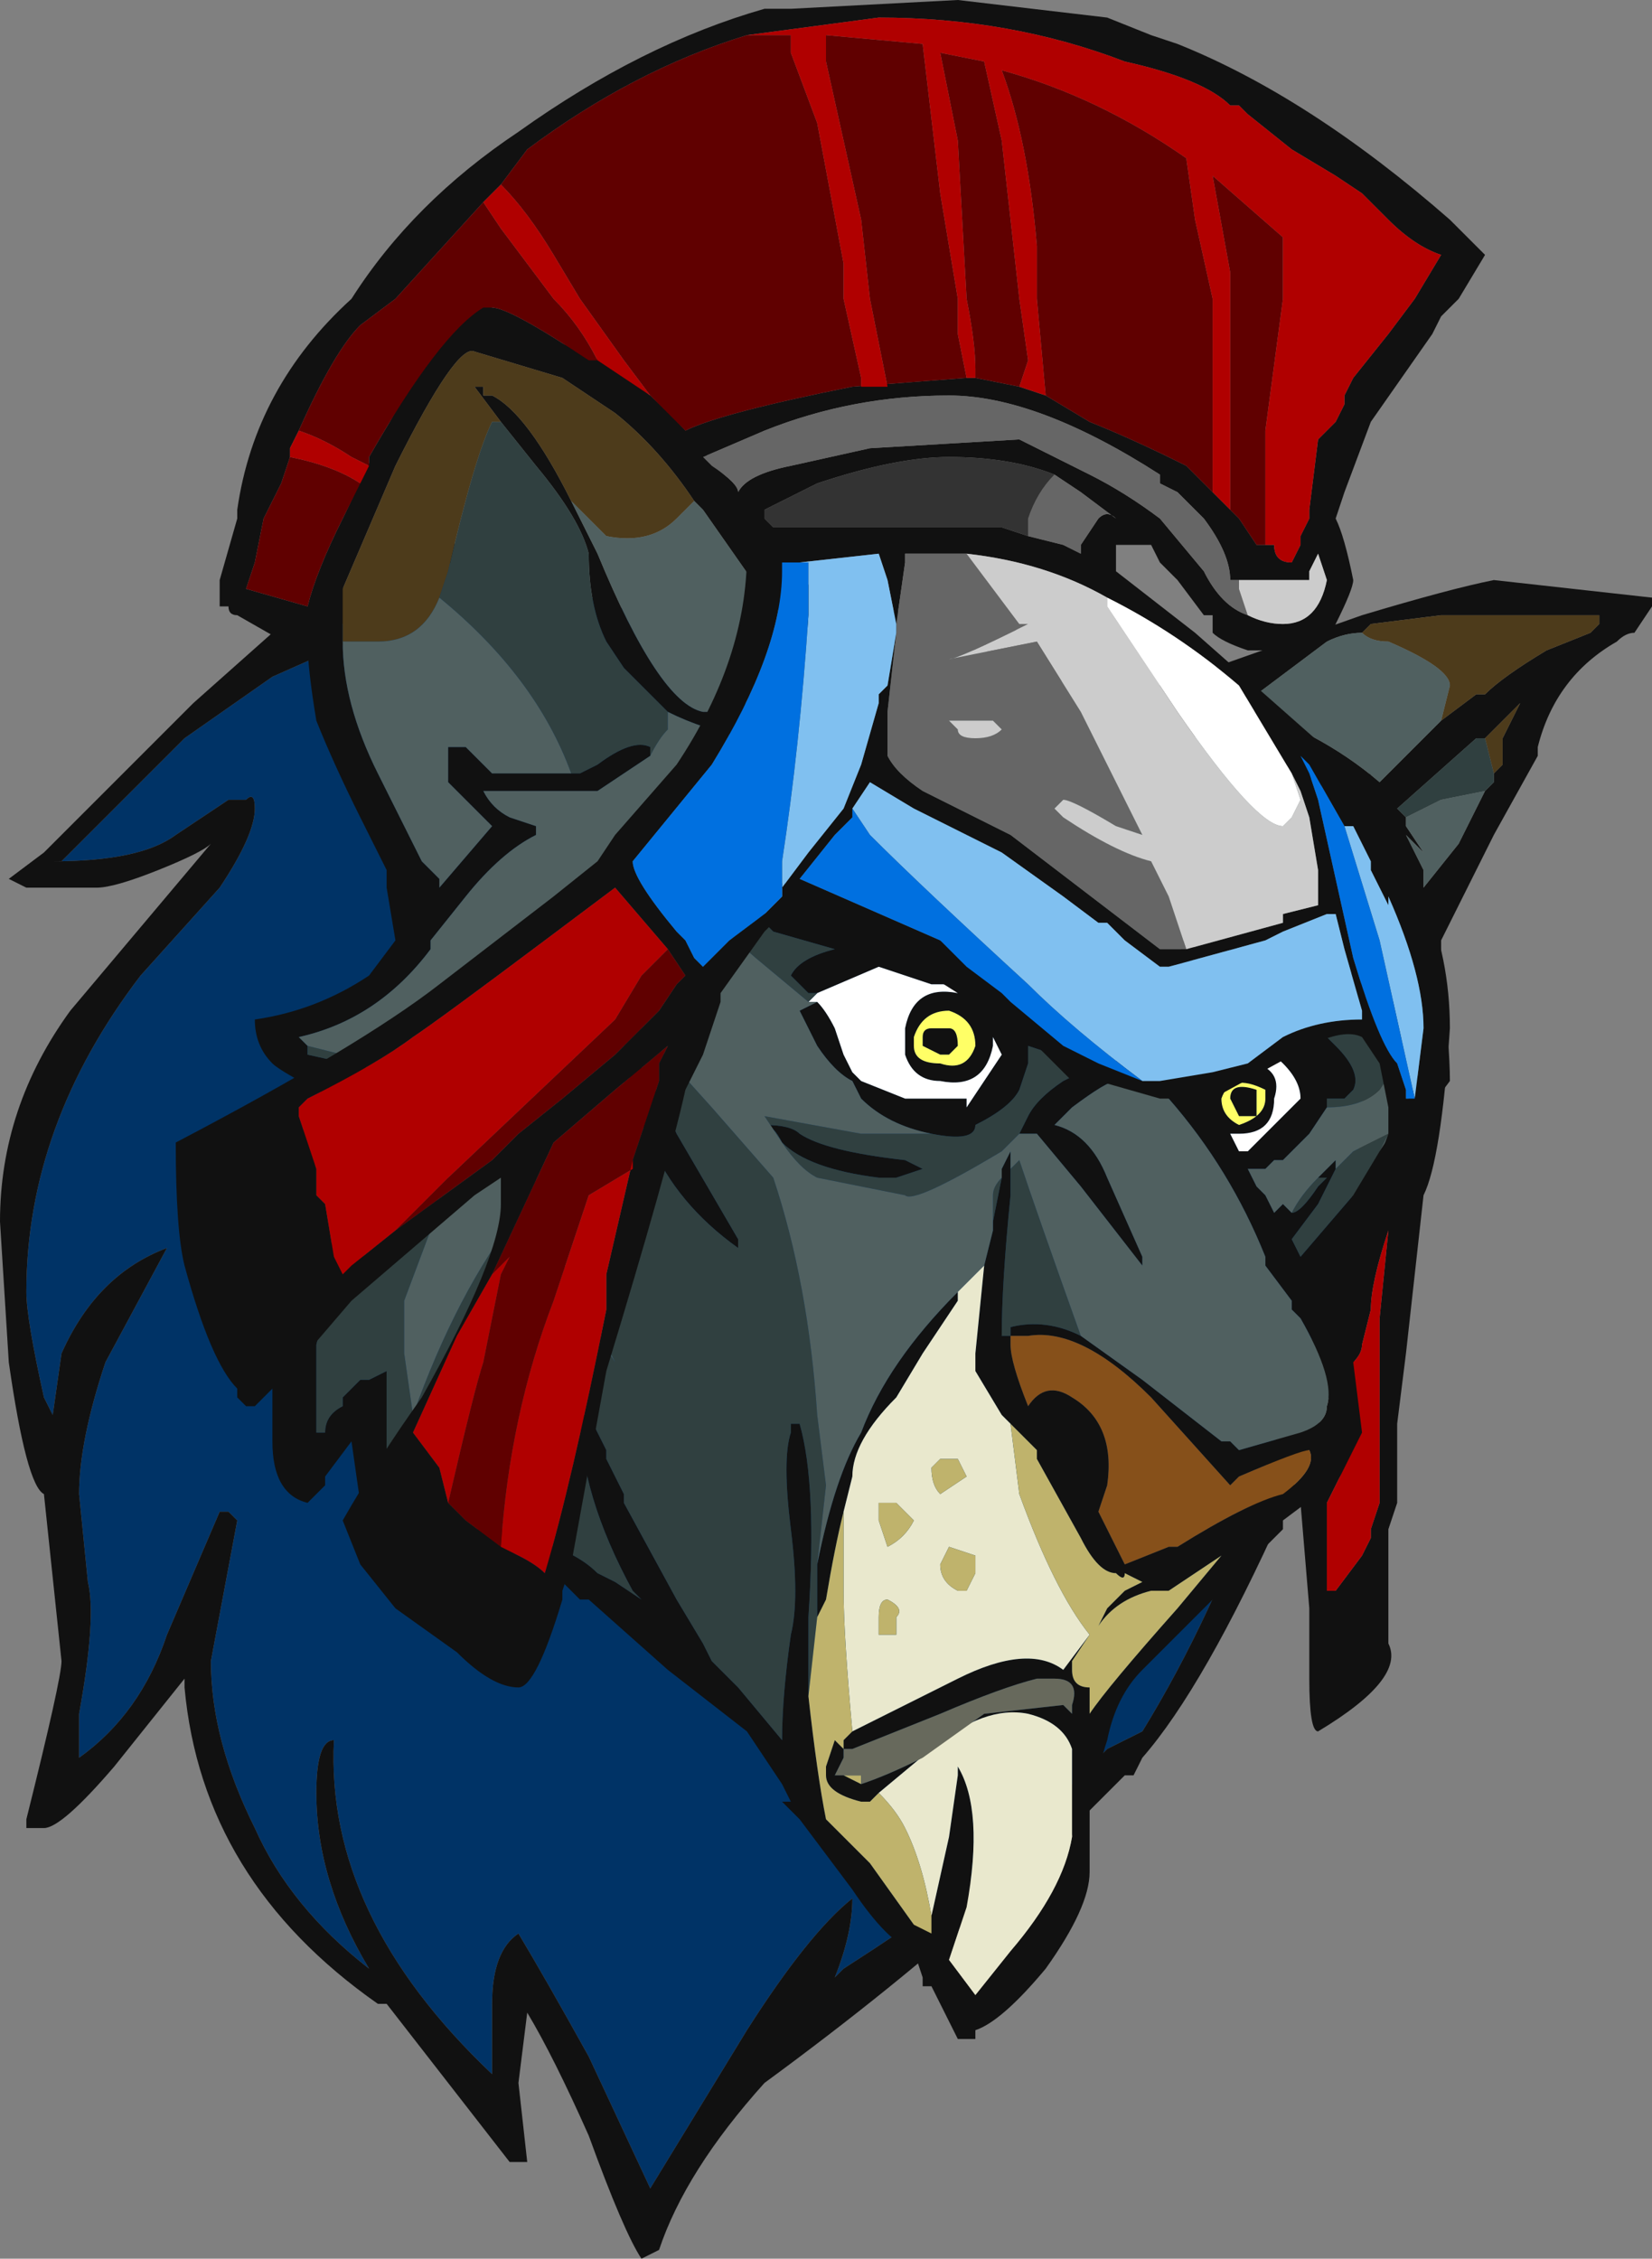 <?xml version="1.0" encoding="UTF-8" standalone="no"?>
<svg xmlns:ffdec="https://www.free-decompiler.com/flash" xmlns:xlink="http://www.w3.org/1999/xlink" ffdec:objectType="frame" height="89.95px" width="65.8px" xmlns="http://www.w3.org/2000/svg">
  <rect width="100%" height="100%" fill="#808080" stroke="none"/>
  <g transform="matrix(1.0, 0.0, 0.0, 1.0, 32.55, 37.45)">
    <use ffdec:characterId="1787" height="68.6" transform="matrix(1.0, 0.0, 0.0, 1.0, -32.55, -16.1)" width="56.35" xlink:href="#sprite0"/>
    <use ffdec:characterId="1838" height="68.95" transform="matrix(1.0, 0.0, 0.0, 1.0, -22.4, -25.2)" width="55.65" xlink:href="#sprite1"/>
    <use ffdec:characterId="1811" height="68.95" transform="matrix(1.0, 0.0, 0.0, 1.0, -25.55, -37.45)" width="52.15" xlink:href="#sprite2"/>
  </g>
  <defs>
    <g id="sprite0" transform="matrix(1.0, 0.0, 0.0, 1.0, 32.55, 16.1)">
      <use ffdec:characterId="1786" height="9.8" transform="matrix(7.0, 0.0, 0.0, 7.0, -32.55, -16.1)" width="8.05" xlink:href="#shape0"/>
    </g>
    <g id="shape0" transform="matrix(1.0, 0.0, 0.0, 1.0, 4.65, 2.3)">
      <path d="M2.9 -0.85 L3.0 -0.65 Q3.15 0.1 3.15 0.3 L3.1 0.95 3.1 1.05 3.0 1.75 2.55 3.0 Q2.25 3.85 1.85 4.5 L1.65 4.6 1.05 5.2 Q0.85 5.4 0.15 5.85 L0.1 5.9 Q0.2 5.65 0.2 5.45 L0.2 5.45 Q-0.05 5.65 -0.4 6.2 L-0.95 7.1 -1.3 6.35 Q-1.55 5.9 -1.7 5.65 -1.85 5.75 -1.85 6.05 L-1.85 6.45 Q-2.8 5.55 -2.75 4.55 -2.85 4.55 -2.85 4.85 -2.85 5.35 -2.55 5.85 -3.0 5.5 -3.2 5.05 -3.45 4.55 -3.45 4.1 L-3.3 3.3 -3.35 3.25 -3.4 3.25 -3.7 3.95 Q-3.85 4.4 -4.2 4.65 L-4.2 4.4 Q-4.1 3.85 -4.15 3.65 L-4.2 3.15 Q-4.2 2.85 -4.05 2.4 L-3.7 1.75 Q-4.1 1.9 -4.3 2.35 L-4.35 2.7 -4.4 2.6 Q-4.5 2.15 -4.5 2.0 -4.5 1.05 -3.85 0.2 L-3.4 -0.3 Q-3.2 -0.6 -3.2 -0.75 -3.2 -0.85 -3.25 -0.8 L-3.35 -0.8 -3.65 -0.6 Q-3.85 -0.45 -4.35 -0.45 L-4.3 -0.45 -3.6 -1.15 -3.1 -1.5 -2.65 -1.7 -2.85 -1.7 -2.7 -1.8 Q-2.35 -2.05 -1.95 -2.2 -1.35 -1.95 -0.05 -1.55 2.2 -0.85 2.7 -0.85 L2.9 -0.85" fill="#003366" fill-rule="evenodd" stroke="none"/>
      <path d="M-1.95 -2.2 Q-2.35 -2.05 -2.7 -1.8 L-2.85 -1.7 -2.65 -1.7 -3.1 -1.5 -3.6 -1.15 -4.3 -0.45 -4.35 -0.45 Q-3.85 -0.45 -3.65 -0.6 L-3.35 -0.8 -3.25 -0.8 Q-3.2 -0.85 -3.2 -0.75 -3.2 -0.6 -3.4 -0.3 L-3.85 0.2 Q-4.5 1.05 -4.5 2.0 -4.5 2.15 -4.4 2.6 L-4.35 2.7 -4.3 2.35 Q-4.1 1.9 -3.7 1.75 L-4.05 2.4 Q-4.2 2.85 -4.2 3.15 L-4.15 3.65 Q-4.1 3.85 -4.2 4.4 L-4.2 4.65 Q-3.85 4.4 -3.7 3.95 L-3.4 3.25 -3.35 3.25 -3.3 3.3 -3.45 4.1 Q-3.45 4.55 -3.2 5.05 -3.0 5.5 -2.55 5.85 -2.85 5.35 -2.85 4.85 -2.85 4.55 -2.75 4.55 -2.8 5.55 -1.85 6.45 L-1.85 6.05 Q-1.85 5.75 -1.7 5.65 -1.55 5.9 -1.3 6.35 L-0.95 7.1 -0.4 6.2 Q-0.05 5.65 0.2 5.45 L0.2 5.45 Q0.2 5.65 0.1 5.9 L0.15 5.85 Q0.85 5.4 1.05 5.2 L1.65 4.6 1.85 4.5 Q2.25 3.85 2.55 3.0 L3.0 1.75 3.1 1.05 3.1 0.95 3.15 0.3 Q3.15 0.1 3.0 -0.65 L2.9 -0.85 3.15 -0.95 3.15 -0.9 3.3 -0.4 3.4 0.1 Q3.4 0.8 3.2 1.6 3.1 2.2 2.65 3.25 2.2 4.25 1.85 4.65 L1.8 4.75 1.75 4.75 1.55 4.95 1.5 5.05 1.0 5.45 Q0.45 5.95 -0.3 6.5 -0.75 7.0 -0.9 7.45 L-1.0 7.5 Q-1.1 7.35 -1.3 6.8 -1.5 6.35 -1.65 6.1 L-1.7 6.5 -1.65 6.95 -1.75 6.95 -2.45 6.05 -2.5 6.05 Q-3.5 5.35 -3.6 4.25 L-3.6 4.2 -4.0 4.7 Q-4.3 5.05 -4.4 5.05 L-4.5 5.05 -4.5 5.0 Q-4.3 4.2 -4.3 4.1 L-4.4 3.15 Q-4.5 3.1 -4.6 2.4 L-4.65 1.6 Q-4.65 0.95 -4.25 0.4 L-3.45 -0.55 Q-3.5 -0.5 -3.75 -0.4 -4.0 -0.3 -4.1 -0.3 L-4.5 -0.3 -4.6 -0.35 -4.4 -0.5 -3.55 -1.35 -3.1 -1.75 Q-2.7 -2.05 -2.15 -2.25 L-2.15 -2.3 -1.95 -2.2" fill="#111111" fill-rule="evenodd" stroke="none"/>
    </g>
    <g id="sprite1" transform="matrix(1.0, 0.0, 0.0, 1.0, 22.4, 25.2)">
      <use ffdec:characterId="1837" height="9.85" transform="matrix(7.0, 0.0, 0.0, 7.0, -22.4, -25.2)" width="7.95" xlink:href="#shape1"/>
    </g>
    <g id="shape1" transform="matrix(1.0, 0.0, 0.0, 1.0, 3.2, 3.6)">
      <path d="M0.25 -1.9 L0.6 -1.85 0.8 -1.85 Q1.35 -1.75 1.7 -1.45 L1.85 -1.5 1.95 -1.45 2.05 -1.5 2.25 -1.55 3.1 -1.85 Q3.6 -2.0 3.85 -2.05 L4.75 -1.95 4.75 -1.9 4.65 -1.75 Q4.6 -1.75 4.55 -1.7 4.2 -1.5 4.1 -1.1 L4.1 -1.05 3.85 -0.6 Q3.65 -0.2 3.6 -0.1 L3.55 0.0 3.55 0.15 Q3.6 0.6 3.6 0.8 L3.45 1.0 Q3.35 1.1 3.35 1.2 L3.2 1.45 3.1 1.7 2.95 2.0 2.9 2.05 Q3.2 2.65 3.15 2.85 3.15 2.95 3.05 2.95 L2.9 3.15 2.85 3.15 2.65 3.3 2.65 3.35 1.85 4.15 Q1.7 4.3 1.65 4.55 1.6 4.7 1.55 4.95 L1.55 5.3 Q1.55 5.5 1.3 5.85 1.05 6.15 0.9 6.2 L0.9 6.25 0.8 6.25 0.65 5.95 0.6 5.95 0.6 5.9 0.55 5.75 Q0.4 5.7 0.2 5.4 L-0.1 5.0 -0.2 4.9 -0.15 4.9 -0.2 4.8 -0.4 4.5 -0.85 4.15 -1.3 3.75 -1.35 3.75 -1.45 3.65 Q-1.8 3.3 -2.3 3.65 L-2.4 3.7 Q-2.5 3.55 -2.6 3.2 L-2.65 2.85 -2.8 3.05 -2.8 3.1 -2.9 3.2 Q-3.1 3.15 -3.1 2.85 L-3.1 2.45 Q-3.15 2.3 -3.15 2.0 L-3.15 1.55 -3.1 1.5 -3.05 1.25 Q-3.0 1.15 -2.75 0.9 -3.05 0.75 -3.1 0.7 -3.2 0.6 -3.2 0.45 -2.85 0.4 -2.55 0.2 L-2.4 0.0 -2.45 -0.3 -2.45 -0.4 -2.6 -0.7 Q-2.75 -1.0 -2.85 -1.25 -2.9 -1.55 -2.9 -1.7 L-2.85 -2.05 Q-2.15 -3.7 -1.85 -3.6 L-1.8 -3.55 Q-1.7 -3.55 -1.65 -3.45 -1.15 -3.35 -0.75 -2.9 L-0.1 -2.15 -0.1 -2.1 0.0 -1.95 Q0.1 -1.9 0.25 -1.9 M-0.35 -0.25 Q-0.25 -0.4 0.1 -0.25 L0.4 -0.1 Q0.75 0.0 1.0 0.15 L1.55 0.6 1.65 0.7 1.7 0.7 Q1.7 0.6 1.85 0.45 2.0 0.3 2.1 -0.05 L2.15 -0.05 2.1 0.45 Q2.05 0.55 1.95 0.7 L1.9 0.75 2.1 0.75 2.2 0.65 2.35 0.05 Q2.35 -0.05 2.35 0.05 L2.35 0.0 Q2.45 0.1 2.45 0.2 L2.4 0.3 2.35 0.5 2.55 0.4 2.85 0.2 Q3.0 0.1 3.1 0.25 L3.15 0.3 2.9 0.4 2.75 0.45 2.85 0.55 2.9 0.55 2.95 0.6 Q3.1 0.75 3.05 0.85 L3.0 0.9 2.9 0.9 2.9 0.95 2.8 1.1 2.65 1.25 2.6 1.25 2.55 1.3 2.45 1.3 2.5 1.4 2.55 1.45 2.6 1.55 2.65 1.5 2.7 1.55 Q2.75 1.55 2.85 1.4 L2.9 1.35 2.85 1.35 2.95 1.25 2.95 1.3 2.85 1.5 2.7 1.7 2.75 1.8 3.05 1.45 3.2 1.2 Q3.4 0.9 3.5 0.5 L3.45 0.3 3.45 0.15 3.35 -0.05 3.25 -0.4 3.2 -0.55 3.05 -0.7 Q2.9 -0.9 2.65 -1.0 2.45 -1.1 1.95 -1.2 L2.0 -1.1 2.0 -1.0 2.15 -0.7 2.2 -0.55 2.25 -0.5 2.25 -0.45 2.2 -0.3 2.1 -0.45 Q2.15 -0.8 1.7 -1.25 1.45 -1.5 1.15 -1.55 L0.95 -1.65 0.9 -1.65 0.3 -1.7 0.15 -1.7 Q-0.1 -1.75 -0.3 -1.95 L-0.65 -2.45 -0.7 -2.5 Q-0.9 -2.8 -1.15 -3.0 L-1.45 -3.2 -1.95 -3.35 Q-2.05 -3.4 -2.4 -2.7 L-2.7 -2.0 -2.7 -1.7 Q-2.7 -1.35 -2.5 -0.95 -2.3 -0.55 -2.25 -0.45 L-2.15 -0.35 -2.15 -0.3 -1.85 -0.65 -2.1 -0.9 Q-2.1 -0.95 -2.1 -1.1 L-2.0 -1.1 -1.85 -0.95 -1.4 -0.95 -1.35 -0.95 -1.25 -1.0 Q-1.05 -1.15 -0.95 -1.1 L-0.95 -1.05 -1.25 -0.85 -1.9 -0.85 Q-1.85 -0.75 -1.75 -0.7 L-1.6 -0.65 -1.6 -0.6 Q-1.8 -0.5 -2.0 -0.25 L-2.2 0.0 -2.2 0.05 Q-2.5 0.45 -2.95 0.55 L-2.9 0.6 -2.9 0.65 -2.45 0.75 -2.45 0.8 Q-2.4 0.8 -2.4 0.85 L-2.65 1.05 -2.7 1.1 Q-2.9 1.3 -3.0 1.5 L-3.0 1.55 Q-3.0 1.65 -2.95 1.85 L-2.95 2.1 -2.9 1.9 -2.7 1.65 Q-2.55 1.5 -2.35 1.45 -2.35 1.4 -2.35 1.5 L-2.5 1.65 -2.7 2.0 -2.8 2.1 -2.85 2.3 -2.85 2.8 -2.8 2.8 Q-2.8 2.7 -2.7 2.65 L-2.7 2.6 -2.6 2.5 -2.55 2.5 -2.45 2.45 Q-2.45 2.5 -2.45 2.9 L-2.4 3.4 -2.35 3.4 -2.25 3.35 -1.75 3.35 -1.7 3.4 Q-1.4 3.45 -1.25 3.6 L-1.15 3.65 -1.0 3.75 -1.05 3.7 Q-1.35 3.15 -1.35 2.7 L-1.3 2.7 -1.2 2.9 -1.2 2.95 -1.1 3.15 -1.1 3.2 -0.8 3.75 -0.65 4.0 -0.6 4.1 -0.45 4.25 -0.2 4.55 Q-0.2 4.3 -0.15 3.95 -0.1 3.75 -0.15 3.35 -0.2 2.95 -0.15 2.8 L-0.15 2.75 -0.1 2.75 Q0.0 3.1 -0.05 3.85 L-0.05 4.3 Q0.0 4.75 0.05 5.0 L0.3 5.25 0.55 5.6 0.65 5.65 0.65 5.55 0.75 5.1 0.8 4.75 Q0.8 4.65 0.8 4.7 0.95 4.95 0.85 5.5 L0.75 5.8 0.9 6.0 1.1 5.75 Q1.4 5.4 1.45 5.1 L1.45 4.75 Q1.45 4.7 1.45 4.6 1.4 4.45 1.2 4.4 0.95 4.35 0.65 4.6 L0.35 4.85 0.3 4.9 0.25 4.9 Q0.05 4.85 0.05 4.75 L0.05 4.7 0.1 4.55 0.15 4.6 0.15 4.55 0.2 4.5 0.8 4.2 Q1.2 4.0 1.4 4.15 L1.55 3.95 1.45 4.1 1.45 4.15 Q1.45 4.25 1.55 4.25 L1.55 4.4 Q1.65 4.25 2.05 3.8 L2.3 3.5 2.0 3.7 1.9 3.7 Q1.7 3.75 1.6 3.9 L1.65 3.8 1.75 3.7 1.85 3.65 1.75 3.6 Q1.75 3.65 1.7 3.6 1.6 3.6 1.5 3.4 L1.25 2.95 1.25 2.9 1.1 2.75 1.05 2.7 0.9 2.45 0.9 2.35 0.95 1.85 1.0 1.65 1.0 1.6 1.05 1.35 1.05 1.3 1.1 1.2 1.1 1.3 1.1 1.45 Q1.05 1.95 1.05 2.25 L1.1 2.25 1.1 2.2 Q1.3 2.15 1.5 2.25 L1.85 2.5 2.3 2.85 2.35 2.85 2.4 2.9 2.75 2.8 Q2.9 2.75 2.9 2.65 2.95 2.5 2.75 2.15 L2.7 2.1 2.7 2.05 2.55 1.85 2.55 1.8 Q2.35 1.3 2.0 0.9 L1.85 0.85 1.75 0.8 1.7 0.8 Q1.65 0.8 1.45 0.95 L1.35 1.05 Q1.55 1.1 1.65 1.35 L1.85 1.8 1.85 1.85 1.5 1.4 1.25 1.1 1.15 1.1 1.2 1.0 Q1.25 0.9 1.4 0.8 L1.5 0.75 1.35 0.65 1.2 0.6 1.2 0.7 1.15 0.85 Q1.1 0.95 0.9 1.05 0.9 1.15 0.65 1.1 0.4 1.05 0.25 0.9 L0.2 0.8 Q0.1 0.75 0.0 0.6 L-0.1 0.4 0.0 0.35 Q0.05 0.4 0.1 0.5 L0.15 0.65 0.2 0.75 0.25 0.8 0.5 0.9 0.85 0.9 0.85 0.95 1.05 0.65 1.0 0.55 1.0 0.6 Q0.95 0.85 0.7 0.8 0.55 0.8 0.5 0.65 0.5 0.6 0.5 0.5 0.55 0.25 0.8 0.3 L0.75 0.25 0.65 0.25 0.35 0.15 0.0 0.3 -0.05 0.3 -0.15 0.2 Q-0.1 0.1 0.1 0.05 L-0.25 -0.05 -0.35 -0.15 -0.35 -0.2 -0.4 -0.2 -0.35 -0.25 M-1.4 -2.5 L-1.25 -2.2 Q-0.9 -1.35 -0.65 -1.3 L-0.55 -1.3 -0.4 -1.35 Q-0.35 -1.3 -0.3 -1.2 L-0.35 -1.15 -0.4 -1.15 Q-0.65 -1.2 -0.85 -1.3 L-1.1 -1.55 -1.2 -1.7 Q-1.3 -1.9 -1.3 -2.2 -1.35 -2.4 -1.6 -2.7 L-1.8 -2.95 -1.95 -3.15 -1.9 -3.15 -1.9 -3.1 -1.85 -3.1 Q-1.65 -3.0 -1.4 -2.5 M0.0 3.55 Q0.1 3.05 0.25 2.8 0.4 2.4 0.8 2.0 L0.8 2.05 0.6 2.35 0.45 2.6 Q0.2 2.85 0.2 3.05 L0.15 3.25 Q0.1 3.45 0.05 3.75 L0.0 3.85 0.0 3.55 M3.1 -1.75 Q3.0 -1.75 2.9 -1.7 L2.5 -1.4 2.35 -1.35 Q2.85 -1.2 3.2 -0.9 L3.55 -1.25 3.75 -1.4 3.8 -1.4 Q3.9 -1.5 4.15 -1.65 L4.4 -1.75 4.45 -1.8 4.45 -1.85 3.55 -1.85 3.15 -1.8 3.1 -1.75 M3.8 -1.15 L3.75 -1.15 3.3 -0.75 3.35 -0.7 3.35 -0.65 3.45 -0.5 3.35 -0.6 3.45 -0.4 3.45 -0.3 3.65 -0.55 3.8 -0.85 3.85 -0.9 3.85 -0.95 3.9 -1.0 3.9 -1.15 4.0 -1.35 3.8 -1.15 M2.5 0.7 Q2.65 0.75 2.6 0.9 2.6 1.1 2.4 1.1 L2.35 1.1 2.4 1.2 2.45 1.2 2.75 0.9 Q2.75 0.8 2.65 0.7 2.6 0.65 2.55 0.65 L2.5 0.7 M2.4 1.0 L2.35 0.9 Q2.35 0.8 2.5 0.85 L2.5 1.0 2.4 1.0 M2.3 0.9 Q2.3 1.0 2.4 1.05 2.55 1.0 2.55 0.9 L2.55 0.85 Q2.35 0.75 2.3 0.9 M0.75 0.65 L0.7 0.65 0.6 0.6 0.6 0.55 Q0.6 0.5 0.65 0.5 L0.75 0.5 Q0.8 0.5 0.8 0.6 L0.75 0.65 M0.9 0.6 Q0.9 0.45 0.75 0.4 0.6 0.4 0.55 0.55 L0.55 0.6 Q0.55 0.7 0.7 0.7 0.85 0.75 0.9 0.6 M0.6 1.3 L0.45 1.35 0.35 1.35 Q-0.05 1.3 -0.2 1.15 -0.25 1.05 -0.3 1.05 -0.15 1.05 -0.1 1.1 0.05 1.2 0.5 1.25 L0.6 1.3 M1.1 2.25 L1.1 2.3 Q1.1 2.4 1.2 2.65 1.3 2.5 1.45 2.6 1.7 2.75 1.65 3.1 L1.6 3.25 1.75 3.55 2.0 3.45 2.05 3.45 Q2.45 3.2 2.65 3.15 2.85 3.0 2.8 2.9 2.75 2.9 2.4 3.05 L2.35 3.1 1.9 2.6 Q1.5 2.2 1.2 2.25 L1.1 2.25 M0.2 4.6 L0.15 4.6 0.15 4.65 0.1 4.75 0.15 4.75 0.25 4.8 Q0.4 4.75 0.6 4.65 L0.95 4.4 1.4 4.35 1.45 4.4 1.45 4.35 Q1.5 4.2 1.35 4.2 L1.25 4.2 Q1.05 4.25 0.7 4.4 L0.2 4.6 M-0.45 1.75 Q-0.8 1.5 -0.95 1.15 -1.05 0.95 -1.1 0.6 -0.95 0.75 -0.8 1.1 L-0.45 1.7 -0.45 1.75" fill="#111111" fill-rule="evenodd" stroke="none"/>
      <path d="M0.0 0.35 L-0.05 0.35 0.0 0.3 0.35 0.15 0.65 0.25 0.75 0.25 0.8 0.3 Q0.55 0.25 0.5 0.5 0.5 0.6 0.5 0.65 0.55 0.8 0.7 0.8 0.95 0.85 1.0 0.6 L1.0 0.55 1.05 0.65 0.85 0.95 0.85 0.9 0.5 0.9 0.25 0.8 0.2 0.75 0.15 0.65 0.1 0.5 Q0.05 0.4 0.0 0.35 M2.5 0.7 L2.55 0.65 Q2.6 0.65 2.65 0.7 2.75 0.8 2.75 0.9 L2.45 1.2 2.4 1.2 2.35 1.1 2.4 1.1 Q2.6 1.1 2.6 0.9 2.65 0.75 2.5 0.7" fill="#ffffff" fill-rule="evenodd" stroke="none"/>
      <path d="M1.1 2.25 L1.2 2.25 Q1.5 2.2 1.9 2.6 L2.35 3.1 2.4 3.05 Q2.75 2.9 2.8 2.9 2.85 3.0 2.65 3.15 2.45 3.2 2.05 3.45 L2.0 3.45 1.75 3.55 1.6 3.25 1.65 3.1 Q1.7 2.75 1.45 2.6 1.3 2.5 1.2 2.65 1.1 2.4 1.1 2.3 L1.1 2.25" fill="#86501a" fill-rule="evenodd" stroke="none"/>
      <path d="M2.4 1.0 L2.5 1.0 2.5 0.85 Q2.35 0.8 2.35 0.9 L2.4 1.0 M2.3 0.9 Q2.35 0.75 2.55 0.85 L2.55 0.9 Q2.55 1.0 2.4 1.05 2.3 1.0 2.3 0.9 M0.75 0.65 L0.8 0.6 Q0.8 0.5 0.75 0.5 L0.65 0.5 Q0.6 0.5 0.6 0.55 L0.6 0.6 0.7 0.65 0.75 0.65 M0.9 0.6 Q0.85 0.75 0.7 0.7 0.55 0.7 0.55 0.6 L0.55 0.55 Q0.6 0.4 0.75 0.4 0.9 0.45 0.9 0.6" fill="#ffff66" fill-rule="evenodd" stroke="none"/>
      <path d="M-0.7 -2.5 L-0.8 -2.4 Q-0.95 -2.25 -1.2 -2.3 L-1.4 -2.5 Q-1.65 -3.0 -1.85 -3.1 L-1.9 -3.1 -1.9 -3.15 -1.95 -3.15 -1.8 -2.95 -1.85 -2.95 Q-1.95 -2.75 -2.1 -2.1 L-2.15 -1.95 Q-2.25 -1.7 -2.5 -1.7 L-2.7 -1.7 -2.7 -2.0 -2.4 -2.7 Q-2.05 -3.4 -1.95 -3.35 L-1.45 -3.2 -1.15 -3.0 Q-0.9 -2.8 -0.7 -2.5 M3.55 -1.25 L3.6 -1.45 Q3.6 -1.55 3.25 -1.7 3.15 -1.7 3.1 -1.75 L3.15 -1.8 3.55 -1.85 4.45 -1.85 4.45 -1.8 4.4 -1.75 4.15 -1.65 Q3.9 -1.5 3.8 -1.4 L3.75 -1.4 3.55 -1.25 M3.85 -0.95 L3.8 -1.15 4.0 -1.35 3.9 -1.15 3.9 -1.0 3.85 -0.95" fill="#4d3b1b" fill-rule="evenodd" stroke="none"/>
      <path d="M3.1 0.25 Q3.4 0.3 3.3 0.7 L3.2 0.85 Q3.1 0.95 2.9 0.95 L2.9 0.9 3.0 0.9 3.05 0.85 Q3.1 0.75 2.95 0.6 L2.9 0.55 2.85 0.55 2.75 0.45 2.9 0.4 3.15 0.3 3.1 0.25 M2.7 1.55 Q2.75 1.45 2.85 1.35 L2.9 1.35 2.85 1.4 Q2.75 1.55 2.7 1.55 M2.95 1.3 Q3.0 1.25 3.05 1.2 L3.25 1.1 3.2 1.2 3.05 1.45 2.75 1.8 2.7 1.7 2.85 1.5 2.95 1.3 M-0.85 -1.3 L-0.85 -1.2 Q-0.9 -1.15 -0.95 -1.05 L-0.95 -1.1 Q-1.05 -1.15 -1.25 -1.0 L-1.35 -0.95 -1.4 -0.95 Q-1.6 -1.5 -2.15 -1.95 L-2.1 -2.1 Q-1.95 -2.75 -1.85 -2.95 L-1.8 -2.95 -1.6 -2.7 Q-1.35 -2.4 -1.3 -2.2 -1.3 -1.9 -1.2 -1.7 L-1.1 -1.55 -0.85 -1.3 M-2.9 0.6 L-2.7 0.65 Q-2.45 0.65 -2.1 0.55 L-1.7 0.35 -1.7 0.4 Q-1.9 0.75 -2.3 0.95 L-2.35 0.95 -2.45 1.15 Q-2.6 1.35 -2.65 1.55 -2.45 1.3 -1.95 1.05 L-2.2 1.55 -2.2 1.65 -2.35 2.05 Q-2.35 2.25 -2.35 2.35 L-2.3 2.7 Q-2.05 2.0 -1.7 1.55 L-1.7 1.45 Q-1.6 1.35 -1.5 1.3 -1.6 1.7 -1.15 2.4 L-1.2 2.3 -1.05 1.4 -1.05 1.35 -1.1 0.8 -1.1 0.5 -1.05 0.45 -0.6 0.95 -0.25 1.35 Q-0.05 1.95 0.0 2.7 L0.05 3.1 0.0 3.55 0.0 3.85 -0.05 4.3 -0.05 3.85 Q0.0 3.1 -0.1 2.75 L-0.15 2.75 -0.15 2.8 Q-0.2 2.95 -0.15 3.35 -0.1 3.75 -0.15 3.95 -0.2 4.3 -0.2 4.55 L-0.45 4.25 -0.6 4.1 -0.65 4.0 -0.8 3.75 -1.1 3.2 -1.1 3.15 -1.2 2.95 -1.2 2.9 -1.3 2.7 -1.35 2.7 Q-1.35 3.15 -1.05 3.7 L-1.0 3.75 -1.15 3.65 -1.25 3.6 Q-1.4 3.45 -1.7 3.4 L-1.75 3.35 -2.25 3.35 -2.35 3.4 -2.4 3.4 -2.45 2.9 Q-2.45 2.5 -2.45 2.45 L-2.55 2.5 -2.6 2.5 -2.7 2.6 -2.7 2.65 Q-2.8 2.7 -2.8 2.8 L-2.85 2.8 -2.85 2.3 -2.8 2.1 -2.7 2.0 -2.5 1.65 -2.35 1.5 Q-2.35 1.4 -2.35 1.45 -2.55 1.5 -2.7 1.65 L-2.9 1.9 -2.95 2.1 -2.95 1.85 Q-3.0 1.65 -3.0 1.55 L-3.0 1.5 Q-2.9 1.3 -2.7 1.1 L-2.65 1.05 -2.4 0.85 Q-2.4 0.8 -2.45 0.8 L-2.45 0.75 -2.9 0.65 -2.9 0.6 M1.0 1.6 L1.0 1.45 Q1.0 1.4 1.05 1.35 L1.0 1.6 M1.1 1.3 L1.15 1.25 Q1.25 1.55 1.5 2.25 1.3 2.15 1.1 2.2 L1.1 2.25 1.05 2.25 Q1.05 1.95 1.1 1.45 L1.1 1.3 M2.55 1.85 L2.55 1.8 2.55 1.85 M1.15 1.1 L1.05 1.2 Q0.55 1.5 0.5 1.45 L0.0 1.35 Q-0.1 1.3 -0.2 1.15 L-0.3 1.0 0.25 1.1 0.65 1.1 Q0.9 1.15 0.9 1.05 1.1 0.95 1.15 0.85 L1.2 0.7 1.2 0.6 1.35 0.65 1.5 0.75 1.4 0.8 Q1.25 0.9 1.2 1.0 L1.15 1.1 M-0.05 0.35 L-0.35 0.1 -0.75 -0.25 Q-0.7 -0.4 -0.4 -0.25 L-0.35 -0.25 -0.4 -0.2 -0.35 -0.2 -0.35 -0.15 -0.25 -0.05 0.1 0.05 Q-0.1 0.1 -0.15 0.2 L-0.05 0.3 0.0 0.3 -0.05 0.35 M3.35 -0.7 L3.3 -0.75 3.75 -1.15 3.8 -1.15 3.85 -0.95 3.85 -0.9 3.8 -0.85 3.55 -0.8 3.35 -0.7 M0.6 1.3 L0.5 1.25 Q0.05 1.2 -0.1 1.1 -0.15 1.05 -0.3 1.05 -0.25 1.05 -0.2 1.15 -0.05 1.3 0.35 1.35 L0.45 1.35 0.6 1.3 M-0.45 1.75 L-0.45 1.7 -0.8 1.1 Q-0.95 0.75 -1.1 0.6 -1.05 0.95 -0.95 1.15 -0.8 1.5 -0.45 1.75" fill="#304040" fill-rule="evenodd" stroke="none"/>
      <path d="M3.1 0.25 Q3.0 0.1 2.85 0.2 L2.55 0.4 2.35 0.5 2.4 0.3 2.45 0.2 Q2.45 0.1 2.35 0.0 L2.35 0.05 Q2.35 -0.05 2.35 0.05 L2.2 0.65 2.1 0.75 1.9 0.75 1.95 0.7 Q2.05 0.55 2.1 0.45 L2.15 -0.05 2.1 -0.05 Q2.0 0.3 1.85 0.45 1.7 0.6 1.7 0.7 L1.65 0.7 1.55 0.6 1.0 0.15 Q0.75 0.0 0.4 -0.1 L0.1 -0.25 Q-0.25 -0.4 -0.35 -0.25 L-0.4 -0.25 Q-0.7 -0.4 -0.75 -0.25 L-0.35 0.1 -0.05 0.35 0.0 0.35 -0.1 0.4 0.0 0.6 Q0.1 0.75 0.2 0.8 L0.25 0.9 Q0.4 1.05 0.65 1.1 L0.25 1.1 -0.3 1.0 -0.2 1.15 Q-0.1 1.3 0.0 1.35 L0.5 1.45 Q0.55 1.5 1.05 1.2 L1.15 1.1 1.25 1.1 1.5 1.4 1.85 1.85 1.85 1.8 1.65 1.35 Q1.55 1.1 1.35 1.05 L1.45 0.95 Q1.65 0.8 1.7 0.8 L1.75 0.8 1.85 0.85 2.0 0.9 Q2.35 1.3 2.55 1.8 L2.55 1.85 2.7 2.05 2.7 2.1 2.75 2.15 Q2.95 2.5 2.9 2.65 2.9 2.75 2.75 2.8 L2.4 2.9 2.35 2.85 2.3 2.85 1.85 2.5 1.5 2.25 Q1.25 1.55 1.15 1.25 L1.1 1.3 1.1 1.2 1.05 1.3 1.05 1.35 Q1.0 1.4 1.0 1.45 L1.0 1.6 1.0 1.65 0.95 1.85 0.8 2.0 Q0.4 2.4 0.25 2.8 0.1 3.05 0.0 3.55 L0.05 3.1 0.0 2.7 Q-0.05 1.95 -0.25 1.35 L-0.6 0.95 -1.05 0.45 -1.1 0.5 -1.1 0.8 -1.05 1.35 -1.05 1.4 -1.2 2.3 -1.15 2.4 Q-1.6 1.7 -1.5 1.3 -1.6 1.35 -1.7 1.45 L-1.7 1.55 Q-2.05 2.0 -2.3 2.7 L-2.35 2.35 Q-2.35 2.25 -2.35 2.05 L-2.2 1.65 -2.2 1.55 -1.95 1.05 Q-2.45 1.3 -2.65 1.55 -2.6 1.35 -2.45 1.15 L-2.35 0.95 -2.3 0.95 Q-1.9 0.75 -1.7 0.4 L-1.7 0.35 -2.1 0.55 Q-2.45 0.65 -2.7 0.65 L-2.9 0.6 -2.95 0.55 Q-2.5 0.45 -2.2 0.05 L-2.2 0.0 -2.0 -0.25 Q-1.8 -0.5 -1.6 -0.6 L-1.6 -0.65 -1.75 -0.7 Q-1.85 -0.75 -1.9 -0.85 L-1.25 -0.85 -0.95 -1.05 Q-0.9 -1.15 -0.85 -1.2 L-0.85 -1.3 Q-0.65 -1.2 -0.4 -1.15 L-0.35 -1.15 -0.3 -1.2 Q-0.35 -1.3 -0.4 -1.35 L-0.55 -1.3 -0.65 -1.3 Q-0.9 -1.35 -1.25 -2.2 L-1.4 -2.5 -1.2 -2.3 Q-0.95 -2.25 -0.8 -2.4 L-0.7 -2.5 -0.65 -2.45 -0.3 -1.95 Q-0.1 -1.75 0.15 -1.7 L0.3 -1.7 0.9 -1.65 0.95 -1.65 1.15 -1.55 Q1.45 -1.5 1.7 -1.25 2.15 -0.8 2.1 -0.45 L2.2 -0.3 2.25 -0.45 2.25 -0.5 2.2 -0.55 2.15 -0.7 2.0 -1.0 2.0 -1.1 1.95 -1.2 Q2.45 -1.1 2.65 -1.0 2.9 -0.9 3.05 -0.7 L3.2 -0.55 3.25 -0.4 3.35 -0.05 3.45 0.15 3.45 0.3 3.5 0.5 Q3.4 0.9 3.2 1.2 L3.25 1.1 3.05 1.2 Q3.0 1.25 2.95 1.3 L2.95 1.25 2.85 1.35 Q2.75 1.45 2.7 1.55 L2.65 1.5 2.6 1.55 2.55 1.45 2.5 1.4 2.45 1.3 2.55 1.3 2.6 1.25 2.65 1.25 2.8 1.1 2.9 0.95 Q3.1 0.95 3.2 0.85 L3.3 0.7 Q3.4 0.3 3.1 0.25 M0.5 0.9 L0.25 0.8 0.2 0.75 0.25 0.8 0.5 0.9 M3.55 -1.25 L3.2 -0.9 Q2.85 -1.2 2.35 -1.35 L2.5 -1.4 2.9 -1.7 Q3.0 -1.75 3.1 -1.75 3.15 -1.7 3.25 -1.7 3.6 -1.55 3.6 -1.45 L3.55 -1.25 M3.35 -0.7 L3.55 -0.8 3.8 -0.85 3.65 -0.55 3.45 -0.3 3.45 -0.4 3.35 -0.6 3.45 -0.5 3.35 -0.65 3.35 -0.7 M-2.7 -1.7 L-2.5 -1.7 Q-2.25 -1.7 -2.15 -1.95 -1.6 -1.5 -1.4 -0.95 L-1.85 -0.95 -2.0 -1.1 -2.1 -1.1 Q-2.1 -0.95 -2.1 -0.9 L-1.85 -0.65 -2.15 -0.3 -2.15 -0.35 -2.25 -0.45 Q-2.3 -0.55 -2.5 -0.95 -2.7 -1.35 -2.7 -1.7" fill="#506060" fill-rule="evenodd" stroke="none"/>
      <path d="M0.8 2.0 L0.95 1.85 0.9 2.35 0.9 2.45 1.05 2.7 1.1 2.75 1.15 3.15 Q1.35 3.7 1.55 3.95 L1.4 4.15 Q1.2 4.0 0.8 4.2 L0.2 4.5 Q0.15 3.95 0.15 3.7 L0.15 3.25 0.2 3.05 Q0.2 2.85 0.45 2.6 L0.6 2.35 0.8 2.05 0.8 2.0 M0.9 3.5 L0.75 3.45 0.7 3.55 Q0.7 3.65 0.8 3.7 L0.85 3.7 0.9 3.6 0.9 3.5 M0.45 3.2 L0.35 3.2 0.35 3.3 0.4 3.45 Q0.5 3.4 0.55 3.3 0.5 3.25 0.45 3.2 M0.7 2.95 L0.65 3.0 Q0.65 3.1 0.7 3.15 L0.85 3.05 0.8 2.95 0.7 2.95 M0.35 4.85 L0.65 4.6 Q0.95 4.35 1.2 4.4 1.4 4.45 1.45 4.6 1.45 4.7 1.45 4.75 L1.45 5.1 Q1.4 5.4 1.1 5.75 L0.9 6.0 0.75 5.8 0.85 5.5 Q0.95 4.95 0.8 4.7 0.8 4.65 0.8 4.75 L0.75 5.1 0.65 5.55 0.65 5.65 0.65 5.55 Q0.6 5.25 0.5 5.05 0.45 4.95 0.35 4.85 M0.35 3.95 L0.45 3.95 0.45 3.85 Q0.5 3.8 0.4 3.75 0.35 3.75 0.35 3.85 L0.35 3.95" fill="#e9e8cd" fill-rule="evenodd" stroke="none"/>
      <path d="M0.7 2.95 L0.8 2.95 0.85 3.05 0.7 3.15 Q0.65 3.1 0.65 3.0 L0.7 2.95 M0.45 3.2 Q0.5 3.25 0.55 3.3 0.5 3.4 0.4 3.45 L0.35 3.3 0.35 3.2 0.45 3.2 M0.9 3.5 L0.9 3.6 0.85 3.7 0.8 3.7 Q0.7 3.65 0.7 3.55 L0.75 3.45 0.9 3.5 M1.55 3.95 Q1.35 3.7 1.15 3.15 L1.1 2.75 1.25 2.9 1.25 2.95 1.5 3.4 Q1.6 3.6 1.7 3.6 1.75 3.65 1.75 3.6 L1.85 3.65 1.75 3.7 1.65 3.8 1.6 3.9 Q1.7 3.75 1.9 3.7 L2.0 3.7 2.3 3.5 2.05 3.8 Q1.65 4.25 1.55 4.4 L1.55 4.25 Q1.45 4.25 1.45 4.15 L1.45 4.1 1.55 3.95 M0.2 4.5 L0.15 4.55 0.15 4.6 0.2 4.6 0.15 4.6 0.1 4.55 0.05 4.7 0.05 4.75 Q0.05 4.85 0.25 4.9 L0.3 4.9 0.35 4.85 Q0.45 4.95 0.5 5.05 0.6 5.25 0.65 5.55 L0.65 5.65 0.55 5.6 0.3 5.25 0.05 5.0 Q0.0 4.75 -0.05 4.3 L0.0 3.85 0.05 3.75 Q0.1 3.45 0.15 3.25 L0.15 3.7 Q0.15 3.95 0.2 4.5 M0.25 4.8 L0.15 4.75 0.1 4.75 0.25 4.75 0.25 4.8 M0.35 3.95 L0.35 3.85 Q0.35 3.75 0.4 3.75 0.5 3.8 0.45 3.85 L0.45 3.95 0.35 3.95" fill="#bfb36c" fill-rule="evenodd" stroke="none"/>
      <path d="M0.2 4.6 L0.7 4.4 Q1.05 4.25 1.25 4.2 L1.35 4.2 Q1.5 4.2 1.45 4.35 L1.45 4.4 1.4 4.35 0.95 4.4 0.6 4.65 Q0.4 4.75 0.25 4.8 L0.25 4.75 0.1 4.75 0.15 4.65 0.15 4.6 0.2 4.6" fill="#67695c" fill-rule="evenodd" stroke="none"/>
    </g>
    <g id="sprite2" transform="matrix(1.0, 0.0, 0.0, 1.0, 25.55, 37.45)">
      <use ffdec:characterId="1810" height="9.85" transform="matrix(7.0, 0.0, 0.0, 7.0, -25.55, -37.45)" width="7.45" xlink:href="#shape2"/>
    </g>
    <g id="shape2" transform="matrix(1.0, 0.0, 0.0, 1.0, 3.65, 5.35)">
      <path d="M2.55 -2.25 L2.6 -2.25 Q2.6 -2.15 2.7 -2.15 L2.75 -2.25 2.75 -2.3 2.8 -2.4 2.8 -2.45 2.85 -2.85 2.95 -2.95 3.0 -3.05 3.0 -3.1 3.05 -3.2 3.25 -3.45 3.4 -3.65 3.55 -3.9 Q3.4 -3.95 3.25 -4.1 L3.1 -4.25 2.95 -4.35 2.7 -4.5 2.45 -4.7 2.4 -4.75 2.35 -4.75 Q2.2 -4.9 1.75 -5.0 1.1 -5.25 0.35 -5.25 L-0.4 -5.15 Q-1.05 -4.95 -1.65 -4.5 L-1.8 -4.3 -1.9 -4.2 -2.4 -3.65 -2.6 -3.5 Q-2.75 -3.35 -2.95 -2.9 L-3.0 -2.8 -3.0 -2.75 -3.05 -2.6 -3.15 -2.4 -3.2 -2.15 -3.25 -2.0 -2.9 -1.9 Q-2.85 -2.1 -2.7 -2.4 L-2.6 -2.6 -2.55 -2.7 -2.55 -2.75 Q-2.15 -3.45 -1.9 -3.6 L-1.85 -3.6 Q-1.75 -3.6 -1.3 -3.3 L-1.25 -3.3 -0.95 -3.1 -0.75 -2.9 Q-0.55 -3.0 0.2 -3.15 L0.85 -3.2 0.9 -3.2 1.15 -3.15 1.3 -3.1 1.55 -2.95 Q1.8 -2.85 2.1 -2.7 L2.25 -2.55 2.35 -2.45 2.4 -2.4 2.5 -2.25 2.55 -2.25 M3.65 -3.65 L3.55 -3.55 3.5 -3.45 3.15 -2.95 3.0 -2.55 2.95 -2.4 Q3.0 -2.3 3.05 -2.05 3.05 -2.0 2.95 -1.8 L2.9 -1.7 2.85 -1.7 2.6 -1.65 2.45 -1.65 Q2.3 -1.7 2.25 -1.75 L2.25 -1.85 2.2 -1.85 2.05 -2.05 1.95 -2.15 1.9 -2.25 1.7 -2.25 1.7 -2.1 2.15 -1.75 3.0 -1.0 Q3.3 -0.7 3.45 -0.25 3.6 0.1 3.6 0.5 3.55 1.25 3.45 1.45 L3.35 2.35 3.3 2.75 3.3 3.2 3.25 3.35 3.25 4.0 Q3.35 4.2 2.85 4.5 2.8 4.5 2.8 4.2 L2.8 3.8 2.75 3.2 2.75 3.15 Q2.75 3.1 2.9 2.9 L3.0 2.7 2.9 2.4 2.9 2.35 Q2.9 2.25 3.05 1.65 L3.25 1.1 3.25 0.95 3.2 0.7 3.1 0.55 Q3.0 0.5 2.8 0.6 L2.25 0.9 1.95 0.9 1.6 0.8 1.45 0.8 1.25 0.6 0.8 0.3 Q0.1 -0.15 -0.2 -0.15 L-0.3 -0.05 -0.55 0.3 -0.55 0.35 -0.65 0.65 -0.75 0.85 Q-0.85 1.3 -1.2 2.45 L-1.4 3.55 -1.45 3.7 -1.45 3.75 Q-1.6 4.25 -1.7 4.25 -1.85 4.25 -2.05 4.05 L-2.4 3.8 -2.6 3.55 -2.7 3.3 Q-2.5 2.95 -2.25 2.6 -1.8 1.8 -1.8 1.5 L-1.8 1.35 -1.95 1.45 -2.65 2.05 -2.95 2.4 -3.2 2.65 -3.25 2.65 -3.3 2.6 -3.3 2.55 Q-3.45 2.4 -3.6 1.85 -3.65 1.65 -3.65 1.15 -2.6 0.6 -2.15 0.25 L-1.5 -0.25 -1.25 -0.45 -1.15 -0.6 -0.8 -1.0 Q-0.4 -1.6 -0.4 -2.2 -0.4 -2.25 -0.45 -2.35 L-0.65 -2.55 -0.75 -2.7 Q-0.8 -2.75 -0.8 -2.8 -1.45 -3.3 -1.85 -3.5 -2.25 -3.15 -2.5 -2.65 L-2.6 -2.4 -2.85 -1.7 -2.85 -1.65 -2.9 -1.7 Q-2.9 -1.65 -2.95 -1.65 L-3.3 -1.85 Q-3.35 -1.85 -3.35 -1.9 L-3.4 -1.9 -3.4 -2.05 -3.3 -2.4 -3.3 -2.45 Q-3.2 -3.15 -2.65 -3.65 -2.3 -4.2 -1.7 -4.6 -1.0 -5.1 -0.3 -5.3 L-0.15 -5.3 0.8 -5.35 1.65 -5.25 1.9 -5.15 2.05 -5.1 Q2.8 -4.8 3.6 -4.1 L3.8 -3.9 3.65 -3.65 M2.4 -2.05 L2.35 -2.05 Q2.35 -2.2 2.2 -2.4 L2.05 -2.55 1.95 -2.6 1.95 -2.65 Q1.25 -3.1 0.75 -3.1 0.2 -3.1 -0.3 -2.9 L-0.65 -2.75 -0.6 -2.7 Q-0.45 -2.6 -0.45 -2.55 -0.4 -2.65 -0.15 -2.7 L0.3 -2.8 1.15 -2.85 1.55 -2.65 Q1.75 -2.55 1.95 -2.4 L2.2 -2.1 Q2.3 -1.9 2.45 -1.85 2.55 -1.8 2.65 -1.8 2.85 -1.8 2.9 -2.05 L2.85 -2.2 2.8 -2.1 2.8 -2.05 2.4 -2.05 M1.2 -2.3 L1.4 -2.25 1.5 -2.2 1.5 -2.25 1.6 -2.4 Q1.65 -2.45 1.7 -2.4 L1.5 -2.55 1.35 -2.65 Q1.1 -2.75 0.75 -2.75 0.45 -2.75 0.0 -2.6 L-0.3 -2.45 -0.3 -2.4 -0.25 -2.35 1.05 -2.35 1.2 -2.3 M1.65 -1.95 Q1.3 -2.15 0.85 -2.2 L0.5 -2.2 0.5 -2.15 0.45 -1.8 0.45 -1.75 0.4 -1.3 0.4 -1.05 Q0.45 -0.95 0.6 -0.85 L1.1 -0.6 1.95 0.05 2.1 0.05 2.65 -0.1 2.65 -0.15 2.85 -0.2 2.85 -0.4 2.8 -0.7 2.75 -0.85 2.7 -0.95 2.4 -1.45 Q2.05 -1.75 1.65 -1.95 M-0.3 -0.15 L-0.2 -0.3 -0.05 -0.5 0.15 -0.75 0.25 -1.0 0.35 -1.35 0.35 -1.4 0.4 -1.45 0.45 -1.75 0.45 -1.8 0.4 -2.05 0.35 -2.2 -0.1 -2.15 -0.2 -2.15 -0.2 -2.1 Q-0.2 -1.65 -0.6 -1.0 L-1.05 -0.45 Q-1.05 -0.35 -0.8 -0.05 L-0.75 0.0 -0.7 0.1 -0.65 0.15 -0.5 0.0 -0.3 -0.15 M1.85 0.8 L1.95 0.8 2.25 0.75 2.45 0.7 2.65 0.55 Q2.85 0.45 3.1 0.45 L3.1 0.4 3.0 0.05 2.95 -0.15 2.9 -0.15 2.65 -0.05 2.55 0.0 2.0 0.15 1.95 0.15 1.75 0.0 1.65 -0.1 1.6 -0.1 1.4 -0.25 1.05 -0.5 0.55 -0.75 0.3 -0.9 0.2 -0.75 0.2 -0.7 0.1 -0.6 -0.1 -0.35 0.7 0.0 0.85 0.15 1.05 0.3 1.1 0.35 1.4 0.6 1.6 0.7 1.85 0.8 M3.0 -0.65 L2.8 -1.0 2.75 -1.05 2.8 -0.95 2.85 -0.8 3.05 0.1 Q3.2 0.6 3.3 0.7 L3.35 0.85 3.35 0.9 3.4 0.9 3.45 0.5 Q3.45 0.2 3.25 -0.25 L3.25 -0.2 3.15 -0.4 3.15 -0.45 3.05 -0.65 3.0 -0.65 M3.05 2.4 L3.1 2.8 3.0 3.0 Q2.95 3.1 2.9 3.2 L2.9 3.7 2.95 3.7 3.1 3.5 3.15 3.4 3.15 3.35 3.2 3.2 3.2 2.15 3.25 1.65 Q3.15 1.95 3.15 2.1 L3.1 2.3 Q3.1 2.35 3.05 2.4 M-0.85 0.05 L-1.15 -0.3 -1.55 0.0 Q-2.15 0.45 -2.3 0.55 -2.5 0.7 -2.9 0.9 L-2.95 0.95 -2.95 1.0 -2.85 1.3 -2.85 1.45 -2.8 1.5 -2.75 1.8 -2.7 1.9 -2.65 1.85 -2.4 1.65 -1.85 1.25 -1.7 1.1 -1.45 0.9 -1.15 0.65 -0.9 0.4 -0.8 0.25 -0.75 0.2 -0.85 0.05 M-1.05 1.25 L-0.9 0.8 -0.9 0.7 -0.85 0.6 -1.15 0.85 -1.5 1.15 -1.85 1.9 -2.05 2.25 -2.3 2.8 -2.15 3.0 -2.1 3.2 -2.0 3.3 -1.8 3.45 -1.7 3.5 Q-1.6 3.55 -1.55 3.6 -1.4 3.1 -1.2 2.1 L-1.2 1.9 -1.05 1.25" fill="#111111" fill-rule="evenodd" stroke="none"/>
      <path d="M2.45 -1.85 Q2.3 -1.9 2.2 -2.1 L1.95 -2.4 Q1.75 -2.55 1.55 -2.65 L1.15 -2.85 0.3 -2.8 -0.15 -2.7 Q-0.4 -2.65 -0.45 -2.55 -0.45 -2.6 -0.6 -2.7 L-0.65 -2.75 -0.3 -2.9 Q0.2 -3.1 0.75 -3.1 1.25 -3.1 1.95 -2.65 L1.95 -2.6 2.05 -2.55 2.2 -2.4 Q2.35 -2.2 2.35 -2.05 L2.4 -2.05 2.4 -2.0 2.45 -1.85 M1.35 -2.65 L1.5 -2.55 1.7 -2.4 Q1.65 -2.45 1.6 -2.4 L1.5 -2.25 1.5 -2.2 1.4 -2.25 1.2 -2.3 1.2 -2.4 Q1.25 -2.55 1.35 -2.65 M0.85 -2.2 L1.15 -1.8 1.2 -1.8 Q0.8 -1.6 0.75 -1.6 L1.25 -1.7 1.5 -1.3 1.85 -0.6 1.7 -0.65 Q1.45 -0.8 1.4 -0.8 L1.35 -0.75 1.4 -0.7 Q1.7 -0.5 1.9 -0.45 L2.0 -0.25 2.1 0.05 1.95 0.05 1.1 -0.6 0.6 -0.85 Q0.45 -0.95 0.4 -1.05 L0.4 -1.3 0.45 -1.75 0.45 -1.8 0.5 -2.15 0.5 -2.2 0.85 -2.2 M1.0 -1.25 L0.75 -1.25 0.8 -1.2 Q0.8 -1.15 0.9 -1.15 1.0 -1.15 1.05 -1.2 L1.0 -1.25" fill="#666666" fill-rule="evenodd" stroke="none"/>
      <path d="M1.35 -2.65 Q1.25 -2.55 1.2 -2.4 L1.2 -2.3 1.05 -2.35 -0.25 -2.35 -0.3 -2.4 -0.3 -2.45 0.0 -2.6 Q0.45 -2.75 0.75 -2.75 1.1 -2.75 1.35 -2.65" fill="#333333" fill-rule="evenodd" stroke="none"/>
      <path d="M2.45 -1.85 L2.4 -2.0 2.4 -2.05 2.8 -2.05 2.8 -2.1 2.85 -2.2 2.9 -2.05 Q2.85 -1.8 2.65 -1.8 2.55 -1.8 2.45 -1.85 M1.65 -1.95 L1.65 -1.9 2.05 -1.3 Q2.5 -0.65 2.65 -0.65 L2.7 -0.7 2.75 -0.8 2.7 -0.95 2.75 -0.85 2.8 -0.7 2.85 -0.4 2.85 -0.2 2.65 -0.15 2.65 -0.1 2.1 0.05 2.0 -0.25 1.9 -0.45 Q1.7 -0.5 1.4 -0.7 L1.35 -0.75 1.4 -0.8 Q1.45 -0.8 1.7 -0.65 L1.85 -0.6 1.5 -1.3 1.25 -1.7 0.75 -1.6 Q0.8 -1.6 1.2 -1.8 L1.15 -1.8 0.85 -2.2 Q1.3 -2.15 1.65 -1.95 M1.0 -1.25 L1.05 -1.2 Q1.0 -1.15 0.9 -1.15 0.8 -1.15 0.8 -1.2 L0.75 -1.25 1.0 -1.25 M3.15 -0.45 L3.15 -0.4 3.15 -0.45" fill="#cccccc" fill-rule="evenodd" stroke="none"/>
      <path d="M2.7 -0.95 L2.75 -0.8 2.7 -0.7 2.65 -0.65 Q2.5 -0.65 2.05 -1.3 L1.65 -1.9 1.65 -1.95 Q2.05 -1.75 2.4 -1.45 L2.7 -0.95" fill="#ffffff" fill-rule="evenodd" stroke="none"/>
      <path d="M2.7 -4.5 L2.45 -4.7 2.7 -4.5 M-0.4 -5.15 L-0.15 -5.15 -0.15 -5.05 0.0 -4.65 0.15 -3.85 0.15 -3.65 0.25 -3.2 0.25 -3.15 0.4 -3.15 0.3 -3.65 0.25 -4.1 0.05 -5.0 0.05 -5.15 0.6 -5.1 0.7 -4.25 0.8 -3.65 0.8 -3.45 0.85 -3.2 0.2 -3.15 Q-0.55 -3.0 -0.75 -2.9 L-0.95 -3.1 -1.1 -3.3 -1.35 -3.65 -1.5 -3.9 Q-1.65 -4.15 -1.8 -4.3 L-1.65 -4.5 Q-1.05 -4.95 -0.4 -5.15 M0.9 -3.2 L0.9 -3.25 Q0.9 -3.4 0.85 -3.65 L0.8 -4.55 0.7 -5.05 0.95 -5.0 1.05 -4.55 Q1.1 -4.1 1.15 -3.65 L1.2 -3.3 1.15 -3.15 0.9 -3.2 M1.3 -3.1 L1.25 -3.65 1.25 -3.95 Q1.2 -4.55 1.05 -4.95 1.6 -4.8 2.1 -4.45 L2.15 -4.1 2.25 -3.65 2.25 -2.55 2.1 -2.7 Q1.8 -2.85 1.55 -2.95 L1.3 -3.1 M2.35 -2.45 L2.35 -3.8 2.25 -4.35 2.65 -4.0 2.65 -3.65 2.55 -2.9 2.55 -2.25 2.5 -2.25 2.4 -2.4 2.35 -2.45 M-2.95 -2.9 Q-2.75 -3.35 -2.6 -3.5 L-2.4 -3.65 -1.9 -4.2 -1.8 -4.05 -1.5 -3.65 Q-1.35 -3.5 -1.25 -3.3 L-1.3 -3.3 Q-1.75 -3.6 -1.85 -3.6 L-1.9 -3.6 Q-2.15 -3.45 -2.55 -2.75 L-2.55 -2.7 -2.65 -2.75 Q-2.8 -2.85 -2.95 -2.9 M-2.6 -2.6 L-2.7 -2.4 Q-2.85 -2.1 -2.9 -1.9 L-3.25 -2.0 -3.2 -2.15 -3.15 -2.4 -3.05 -2.6 -3.0 -2.75 Q-2.75 -2.7 -2.6 -2.6 M-2.4 1.65 L-2.1 1.35 -1.15 0.45 -1.0 0.2 -0.85 0.05 -0.75 0.2 -0.8 0.25 -0.9 0.4 -1.15 0.65 -1.45 0.9 -1.7 1.1 -1.85 1.25 -2.4 1.65 M-1.85 1.9 L-1.5 1.15 -1.15 0.85 -0.85 0.6 -0.9 0.7 -0.9 0.8 -1.05 1.25 -1.05 1.3 -1.3 1.45 -1.5 2.05 Q-1.75 2.7 -1.8 3.45 L-2.0 3.3 -2.1 3.2 Q-1.95 2.55 -1.9 2.4 L-1.8 1.9 -1.75 1.8 -1.85 1.9" fill="#600000" fill-rule="evenodd" stroke="none"/>
      <path d="M2.7 -4.5 L2.95 -4.35 3.1 -4.25 3.25 -4.1 Q3.4 -3.95 3.55 -3.9 L3.4 -3.65 3.25 -3.45 3.05 -3.2 3.0 -3.1 3.0 -3.05 2.95 -2.95 2.85 -2.85 2.8 -2.45 2.8 -2.4 2.75 -2.3 2.75 -2.25 2.7 -2.15 Q2.6 -2.15 2.6 -2.25 L2.55 -2.25 2.55 -2.9 2.65 -3.65 2.65 -4.0 2.25 -4.35 2.35 -3.8 2.35 -2.45 2.25 -2.55 2.25 -3.65 2.15 -4.1 2.1 -4.45 Q1.6 -4.8 1.05 -4.95 1.2 -4.55 1.25 -3.95 L1.25 -3.65 1.3 -3.1 1.15 -3.15 1.2 -3.3 1.15 -3.65 Q1.1 -4.1 1.05 -4.55 L0.95 -5.0 0.7 -5.05 0.8 -4.55 0.85 -3.65 Q0.9 -3.4 0.9 -3.25 L0.9 -3.2 0.85 -3.2 0.8 -3.45 0.8 -3.65 0.7 -4.25 0.6 -5.1 0.05 -5.15 0.05 -5.0 0.25 -4.1 0.3 -3.65 0.4 -3.15 0.25 -3.15 0.25 -3.2 0.15 -3.65 0.15 -3.85 0.0 -4.65 -0.15 -5.05 -0.15 -5.15 -0.4 -5.15 0.35 -5.25 Q1.1 -5.25 1.75 -5.0 2.2 -4.9 2.35 -4.75 L2.4 -4.75 2.45 -4.7 2.7 -4.5 M3.05 2.4 Q3.1 2.35 3.1 2.3 L3.15 2.1 Q3.15 1.95 3.25 1.65 L3.2 2.15 3.2 3.2 3.15 3.35 3.15 3.4 3.1 3.5 2.95 3.7 2.9 3.7 2.9 3.2 Q2.95 3.1 3.0 3.0 L3.1 2.8 3.05 2.4 M-2.95 -2.9 Q-2.8 -2.85 -2.65 -2.75 L-2.55 -2.7 -2.6 -2.6 Q-2.75 -2.7 -3.0 -2.75 L-3.0 -2.8 -2.95 -2.9 M-1.25 -3.3 Q-1.35 -3.5 -1.5 -3.65 L-1.8 -4.05 -1.9 -4.2 -1.8 -4.3 Q-1.65 -4.15 -1.5 -3.9 L-1.35 -3.65 -1.1 -3.3 -0.95 -3.1 -1.25 -3.3 M-2.4 1.65 L-2.65 1.85 -2.7 1.9 -2.75 1.8 -2.8 1.5 -2.85 1.45 -2.85 1.3 -2.95 1.0 -2.95 0.95 -2.9 0.9 Q-2.5 0.7 -2.3 0.55 -2.15 0.45 -1.55 0.0 L-1.15 -0.3 -0.85 0.05 -1.0 0.2 -1.15 0.45 -2.1 1.35 -2.4 1.65 M-1.85 1.9 L-1.75 1.8 -1.8 1.9 -1.9 2.4 Q-1.95 2.55 -2.1 3.2 L-2.15 3.0 -2.3 2.8 -2.05 2.25 -1.85 1.9 M-1.8 3.45 Q-1.75 2.7 -1.5 2.05 L-1.3 1.45 -1.05 1.3 -1.05 1.25 -1.2 1.9 -1.2 2.1 Q-1.4 3.1 -1.55 3.6 -1.6 3.55 -1.7 3.5 L-1.8 3.45" fill="#b00000" fill-rule="evenodd" stroke="none"/>
      <path d="M-0.1 -2.15 L0.35 -2.2 0.4 -2.05 0.45 -1.8 0.45 -1.75 0.4 -1.45 0.35 -1.4 0.35 -1.35 0.25 -1.0 0.15 -0.75 -0.05 -0.5 -0.2 -0.3 -0.3 -0.15 -0.2 -0.25 -0.2 -0.45 Q-0.1 -1.1 -0.05 -1.85 L-0.05 -2.15 -0.1 -2.15 M0.2 -0.75 L0.3 -0.9 0.55 -0.75 1.05 -0.5 1.4 -0.25 1.6 -0.1 1.65 -0.1 1.75 0.0 1.95 0.15 2.0 0.15 2.55 0.0 2.65 -0.05 2.9 -0.15 2.95 -0.15 3.0 0.05 3.1 0.4 3.1 0.45 Q2.85 0.45 2.65 0.55 L2.45 0.7 2.25 0.75 1.95 0.8 1.85 0.8 Q1.45 0.5 1.2 0.25 0.6 -0.3 0.3 -0.6 L0.2 -0.75 M3.4 0.9 L3.2 0.0 3.0 -0.65 3.05 -0.65 3.15 -0.45 3.15 -0.4 3.25 -0.2 3.25 -0.25 Q3.45 0.2 3.45 0.5 L3.4 0.9" fill="#80c0f0" fill-rule="evenodd" stroke="none"/>
      <path d="M-0.1 -2.15 L-0.05 -2.15 -0.05 -1.85 Q-0.1 -1.1 -0.2 -0.45 L-0.2 -0.25 -0.3 -0.15 -0.5 0.0 -0.65 0.15 -0.7 0.1 -0.75 0.0 -0.8 -0.05 Q-1.05 -0.35 -1.05 -0.45 L-0.6 -1.0 Q-0.2 -1.65 -0.2 -2.1 L-0.2 -2.15 -0.1 -2.15 M0.2 -0.75 L0.3 -0.6 Q0.6 -0.3 1.2 0.25 1.45 0.5 1.85 0.8 L1.6 0.7 1.4 0.6 1.1 0.35 1.05 0.3 0.85 0.15 0.7 0.0 -0.1 -0.35 0.1 -0.6 0.2 -0.7 0.2 -0.75 M3.4 0.9 L3.35 0.9 3.35 0.85 3.3 0.7 Q3.2 0.6 3.05 0.1 L2.85 -0.8 2.8 -0.95 2.75 -1.05 2.8 -1.0 3.0 -0.65 3.2 0.0 3.4 0.9" fill="#0070e0" fill-rule="evenodd" stroke="none"/>
    </g>
  </defs>
</svg>
